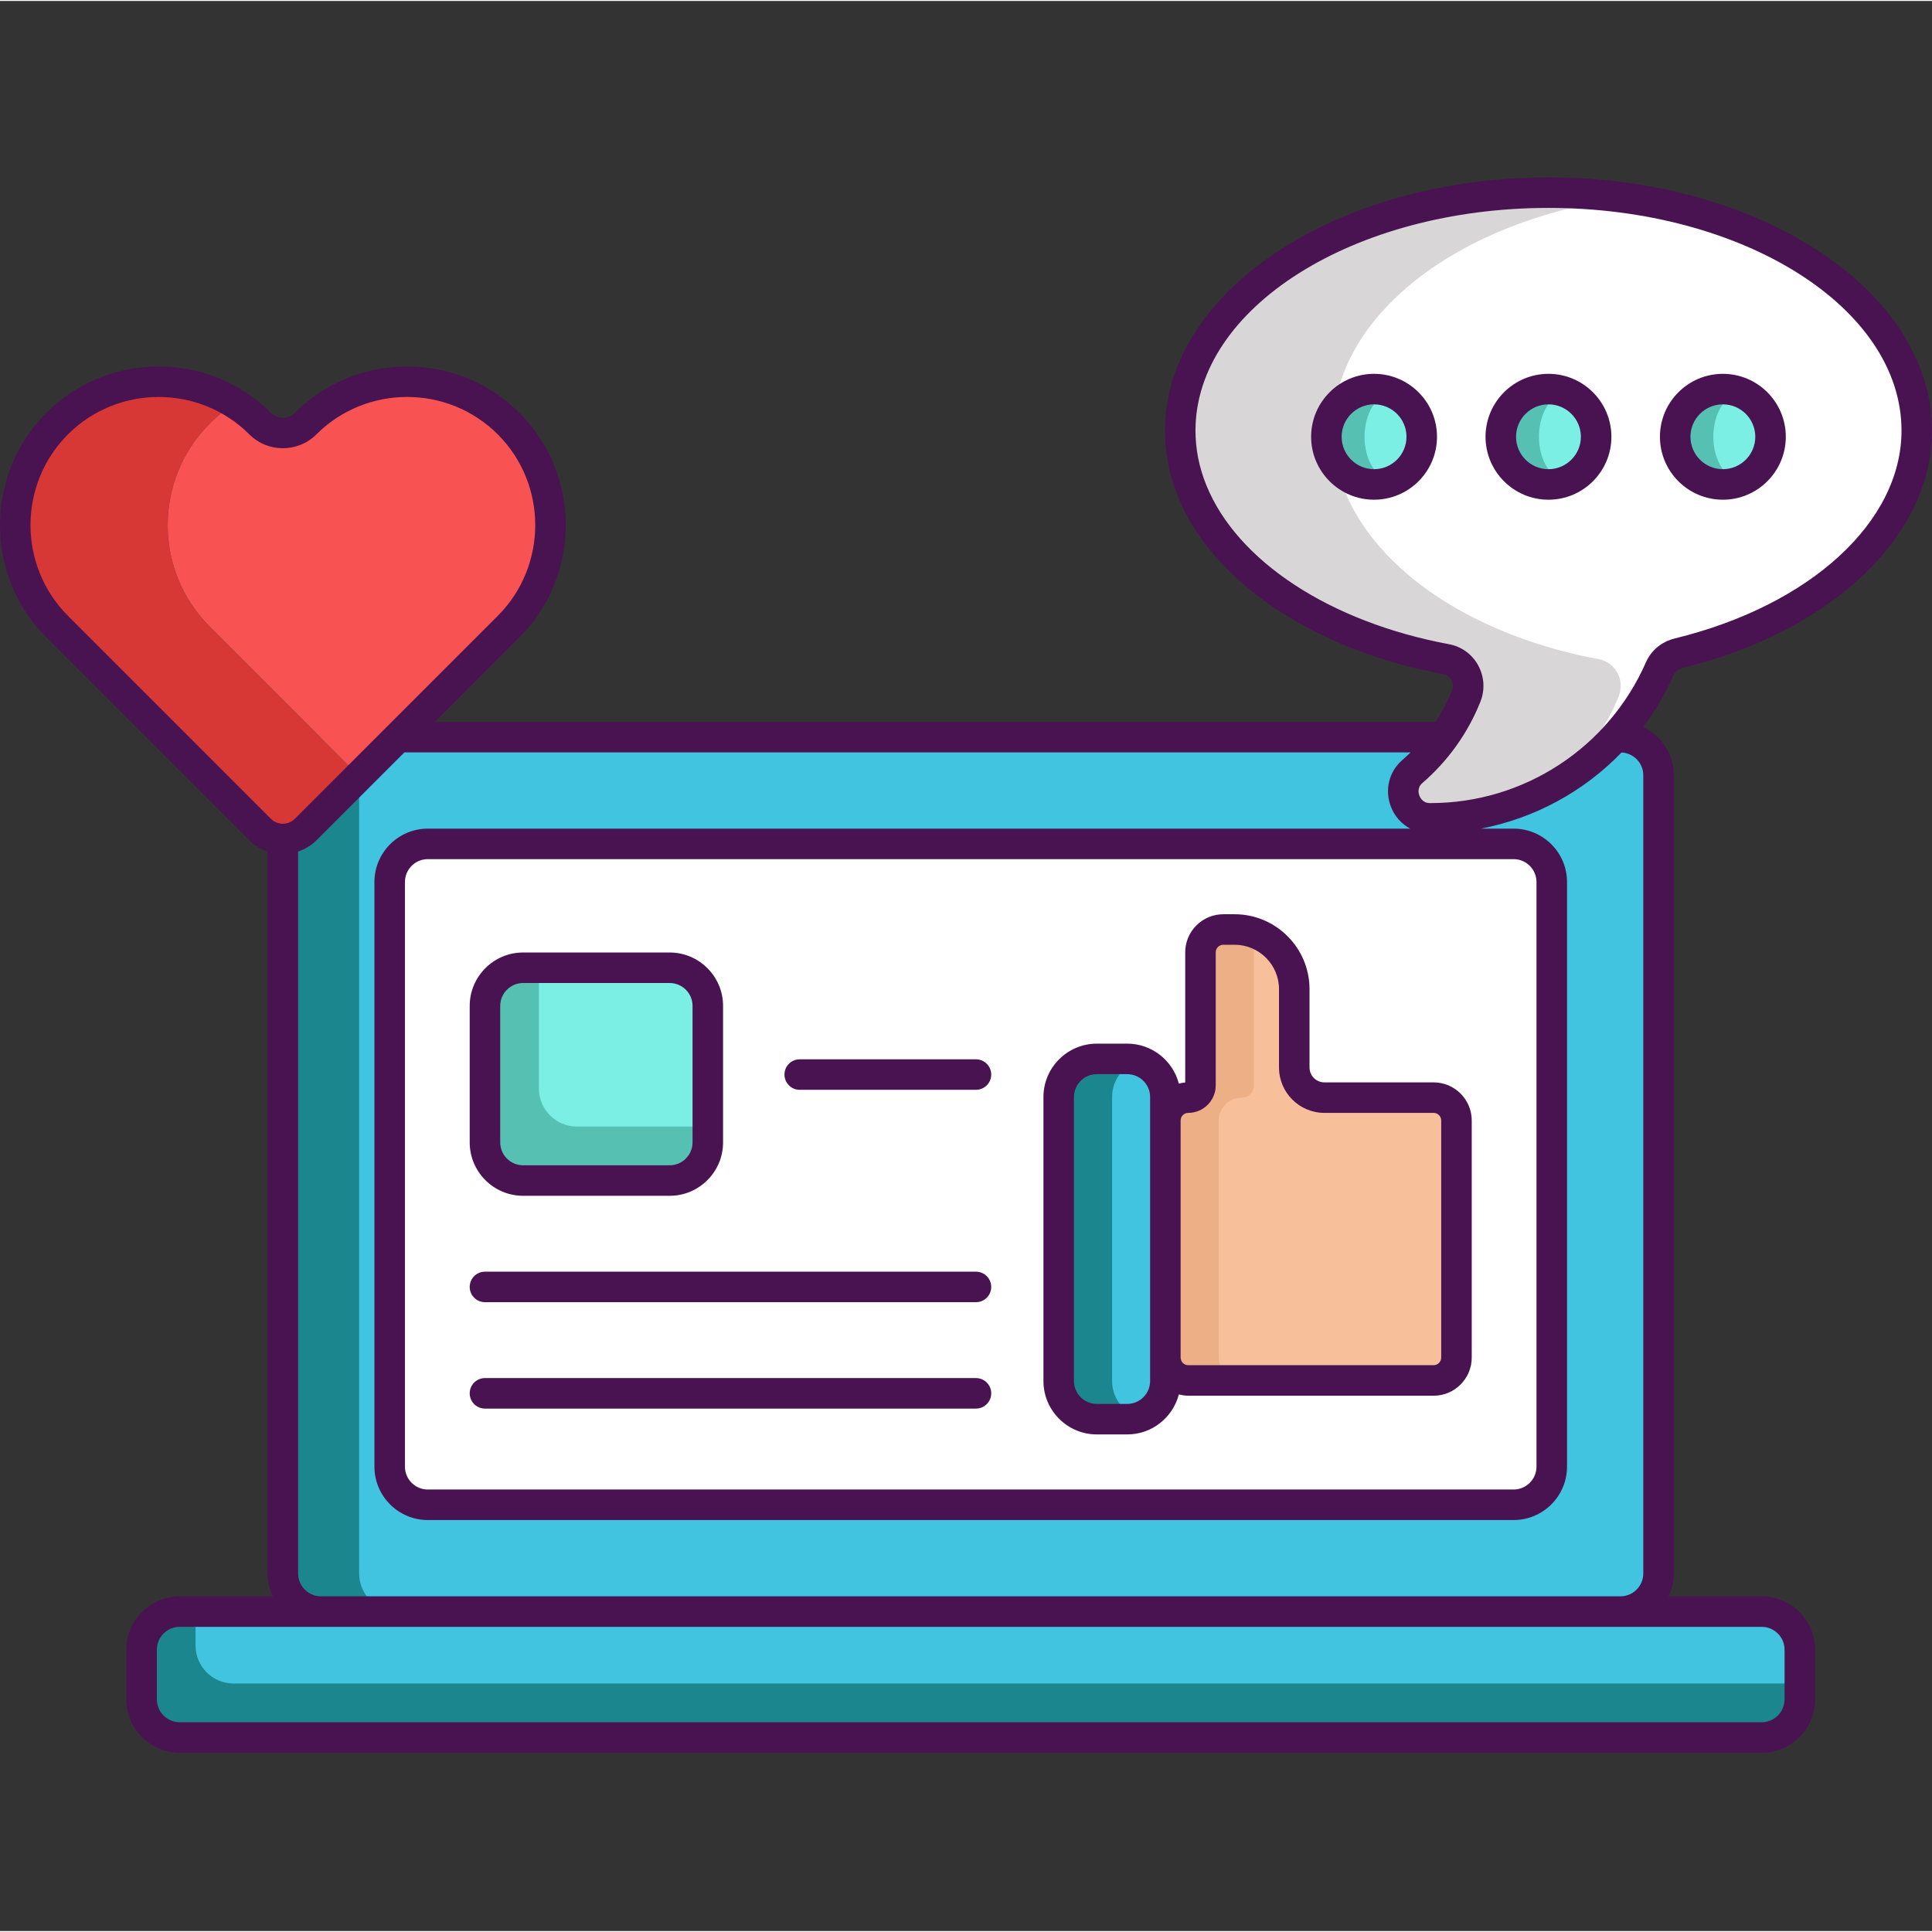<svg height="506pt" viewBox="0 -46 506.506 506" width="506pt" xmlns="http://www.w3.org/2000/svg"><rect x="0" y="-46" width="506.506" height="506" fill="#333333" stroke="none"/><path d="m471.855 386.254v13c0 5.52-4.48 10-10 10h-414.738c-5.52 0-10-4.48-10-10v-13c0-5.52 4.48-10 10-10h414.738c5.52 0 10 4.48 10 10zm0 0" fill="#1c868e"/><path d="m471.855 386.254v8.859h-410.598c-5.523 0-10-4.477-10-10v-8.859h410.598c5.52 0 10 4.48 10 10zm0 0" fill="#40c4df"/><path d="m434.816 156.996v209.258c0 5.52-4.48 10-10 10h-340.66c-5.52 0-10-4.48-10-10v-209.258c0-5.539 4.48-10 10-10h340.66c5.52 0 10 4.461 10 10zm0 0" fill="#1c868e"/><path d="m434.816 156.996v209.258c0 5.52-4.48 10-10 10h-320.66c-5.52 0-10-4.48-10-10v-209.258c0-5.539 4.48-10 10-10h320.66c5.52 0 10 4.461 10 10zm0 0" fill="#40c4df"/><path d="m102.16 338.25v-153.266c0-5.52 4.477-10 10-10h284.66c5.523 0 10 4.48 10 10v153.266c0 5.52-4.477 10-10 10h-284.66c-5.527 0-10-4.48-10-10zm0 0" fill="#fff"/><path d="m94.156 157.195-14.039 14.043c-3.301 3.301-8.621 3.301-11.922 0l-53.219-53.223c-14.68-14.699-14.68-38.5 0-53.219 12.68-12.641 32.102-14.402 46.621-5.262-2.363 1.461-4.582 3.219-6.621 5.262-14.68 14.719-14.68 38.52 0 53.219zm0 0" fill="#d73735"/><path d="m133.336 118.016-39.18 39.18-39.18-39.18c-14.68-14.699-14.68-38.5 0-53.219 2.039-2.043 4.258-3.801 6.621-5.262 2.34 1.48 4.559 3.219 6.598 5.262 1.641 1.637 3.801 2.477 5.961 2.477s4.32-.84 5.961-2.477c4.098-4.102 8.918-7.043 14.039-8.863 4.059-1.418 8.301-2.137 12.559-2.137 6.961 0 13.922 1.918 20.02 5.738 2.344 1.48 4.562 3.219 6.602 5.262 14.68 14.719 14.68 38.52 0 53.219zm0 0" fill="#f85252"/><path d="m502.496 66.637c0 26.68-25.961 49.477-62.48 58.379-2.141.52-3.961 1.961-4.84 3.98-5.598 12.738-15.098 23.359-27.02 30.32-9.719 5.719-21.039 8.98-33.121 8.98h-.199c-6.379-.023-9.398-8.121-4.559-12.281 6.18-5.32 11.059-12.082 14.117-19.781 1.641-4.141-.84-8.84-5.238-9.66-32.52-6.059-58-22.879-66.602-44.098-1.059-2.621-1.879-5.34-2.418-8.102-.461-2.539-.719-5.121-.719-7.738 0-34.441 43.219-62.383 96.539-62.383 6.859 0 13.539.461 20 1.34 43.719 5.961 76.539 31.02 76.539 61.043zm0 0" fill="#d8d6d7"/><path d="m502.496 66.637c0 26.68-25.961 49.477-62.48 58.379-2.141.52-3.961 1.961-4.84 3.98-5.598 12.738-15.098 23.359-27.02 30.32.32-1.203 1.02-2.359 2.121-3.301 6.18-5.32 11.059-12.082 14.117-19.781 1.641-4.141-.84-8.84-5.238-9.66-32.52-6.059-58-22.879-66.602-44.098-1.059-2.621-1.879-5.34-2.418-8.102-.461-2.539-.719-5.121-.719-7.738 0-30.023 32.816-55.082 76.539-61.043 43.719 5.961 76.539 31.02 76.539 61.043zm0 0" fill="#fff"/><path d="m381.836 247.496v62.16c0 3.32-2.68 6-6 6h-64.32c-3.32 0-6-2.68-6-6v-62.16c0-1.66.68-3.141 1.762-4.223 1.078-1.078 2.578-1.758 4.238-1.758 1.762 0 3.199-1.441 3.199-3.219v-34.883c0-3.301 2.68-5.98 6-5.98h2.961c2.5 0 4.859.582 6.941 1.621 5.16 2.559 8.699 7.879 8.699 14.02v20.539c0 4.363 3.539 7.902 7.898 7.902h28.621c3.32 0 6 2.68 6 5.98zm0 0" fill="#edaf85"/><path d="m381.836 247.496v62.16c0 3.32-2.68 6-6 6h-50.32c-3.32 0-6-2.68-6-6v-62.16c0-1.66.68-3.141 1.762-4.223 1.078-1.078 2.578-1.758 4.238-1.758 1.762 0 3.199-1.441 3.199-3.219v-34.883c0-1.719.723-3.258 1.902-4.359 5.16 2.559 8.699 7.879 8.699 14.02v20.539c0 4.363 3.539 7.902 7.898 7.902h28.621c3.32 0 6 2.68 6 5.98zm0 0" fill="#f7c09a"/><path d="m305.516 241.355v74.461c0 4.457-2.938 8.258-6.98 9.52-.957.32-1.98.48-3.02.48h-7.961c-5.52 0-10-4.48-10-10v-74.461c0-5.52 4.48-10 10-10h7.961c1.039 0 2.062.16 3.02.461 4.043 1.277 6.98 5.059 6.98 9.539zm0 0" fill="#1c868e"/><path d="m305.516 241.355v74.461c0 4.457-2.938 8.258-6.98 9.52-4.039-1.262-6.98-5.062-6.98-9.52v-74.461c0-4.48 2.941-8.262 6.98-9.539 4.043 1.277 6.98 5.059 6.98 9.539zm0 0" fill="#40c4df"/><path d="m185.555 217.457v35.797c0 5.52-4.477 10-10 10h-38.418c-5.52 0-10-4.48-10-10v-35.797c0-5.523 4.48-10 10-10h38.418c5.523 0 10 4.477 10 10zm0 0" fill="#56c1b3"/><path d="m185.555 217.457v31.637h-34.277c-5.52 0-10-4.457-10-10v-31.637h34.277c5.523 0 10 4.477 10 10zm0 0" fill="#7befe4"/><path d="m372.734 68.254c0 5.121-3.078 9.52-7.5 11.461-1.539.66-3.219 1.039-5 1.039-6.898 0-12.5-5.598-12.5-12.5 0-6.898 5.602-12.5 12.5-12.5 1.781 0 3.461.383 5 1.043 4.422 1.938 7.5 6.34 7.5 11.457zm0 0" fill="#56c1b3"/><path d="m418.457 68.254c0 5.121-3.082 9.52-7.5 11.461-1.539.66-3.223 1.039-5 1.039-6.902 0-12.5-5.598-12.5-12.5 0-6.898 5.598-12.5 12.5-12.5 1.777 0 3.461.383 5 1.043 4.418 1.938 7.5 6.34 7.5 11.457zm0 0" fill="#56c1b3"/><path d="m464.176 68.254c0 5.121-3.078 9.52-7.5 11.461-1.539.66-3.219 1.039-5 1.039-6.898 0-12.5-5.598-12.5-12.5 0-6.898 5.602-12.5 12.5-12.5 1.781 0 3.461.383 5 1.043 4.422 1.938 7.5 6.34 7.5 11.457zm0 0" fill="#56c1b3"/><path d="m372.734 68.254c0-6.328-3.355-11.457-7.5-11.457-4.141 0-7.5 5.129-7.5 11.457 0 6.332 3.359 11.461 7.5 11.461 4.145 0 7.5-5.129 7.5-11.461zm0 0" fill="#7befe4"/><path d="m418.457 68.254c0-6.328-3.359-11.457-7.5-11.457-4.145 0-7.5 5.129-7.5 11.457 0 6.332 3.355 11.461 7.5 11.461 4.141 0 7.5-5.129 7.5-11.461zm0 0" fill="#7befe4"/><path d="m464.176 68.254c0-6.328-3.355-11.457-7.5-11.457-4.141 0-7.5 5.129-7.5 11.457 0 6.332 3.359 11.461 7.5 11.461 4.145 0 7.5-5.129 7.5-11.461zm0 0" fill="#7befe4"/><g fill="#491352"><path d="m440.973 128.898c39.199-9.559 65.535-34.582 65.535-62.262 0-36.605-45.109-66.383-100.547-66.383-55.441 0-100.547 29.777-100.547 66.383 0 2.793.27 5.645.805 8.504.578 2.988 1.465 5.961 2.637 8.84 9.07 22.395 35.734 40.219 69.578 46.523 1.199.223 1.816 1.043 2.074 1.512.465.848.527 1.848.168 2.75-1.145 2.879-2.598 5.633-4.293 8.23h-262.363l22.145-22.148h.004c16.195-16.234 16.195-42.641-.008-58.879-16.23-16.195-42.641-16.199-58.875.004-1.723 1.723-4.531 1.727-6.262-.004-16.23-16.195-42.641-16.199-58.875.008-16.199 16.23-16.199 42.637 0 58.875l53.223 53.219c1.391 1.391 3.039 2.332 4.785 2.926v189.258c0 2.148.5 4.176 1.367 5.996h-24.398c-7.723 0-14 6.281-14 14v13.008c0 7.719 6.277 14 14 14h414.727c7.719 0 14-6.281 14-14v-13.008c0-7.719-6.281-14-14-14h-24.402c.867-1.82 1.367-3.848 1.367-5.996v-209.258c0-5.582-3.289-10.395-8.023-12.645 3.152-4.207 5.871-8.801 8.043-13.754.363-.836 1.141-1.457 2.137-1.699zm-423.164-13.703c-13.086-13.117-13.086-34.457-.004-47.562 6.559-6.543 15.172-9.816 23.785-9.816 8.613 0 17.227 3.273 23.781 9.812 4.844 4.844 12.727 4.84 17.57.004 13.113-13.086 34.453-13.09 47.562-.004 13.09 13.113 13.09 34.453 0 47.566l-53.219 53.219c-1.727 1.723-4.531 1.723-6.258 0zm450.043 271.055v13.008c0 3.309-2.691 6-6 6h-414.727c-3.309 0-6-2.691-6-6v-13.008c0-3.309 2.691-6 6-6 89.375 0-82.41.008 414.727 0 3.309 0 6 2.691 6 6zm-37.035-229.254v209.258c0 3.293-2.66 5.965-5.941 5.996h-340.777c-3.281-.031-5.941-2.707-5.941-5.996v-189.258c1.746-.594 3.395-1.535 4.785-2.926l23.074-23.074h263.812c-.703.684-1.422 1.348-2.164 1.988-3.477 2.988-4.684 7.734-3.074 12.09.965 2.621 2.809 4.672 5.113 5.914h-257.543c-7.723 0-14 6.281-14 14v153.262c0 7.719 6.277 14 14 14h284.66c7.719 0 14-6.281 14-14v-153.262c0-7.719-6.281-14-14-14h-8.57c14.121-2.73 26.98-9.738 36.863-19.961 3.168.152 5.703 2.762 5.703 5.969zm-34 21.988c3.309 0 6 2.691 6 6v153.266c0 3.309-2.691 6-6 6h-284.656c-3.309 0-6-2.691-6-6v-153.266c0-3.309 2.691-6 6-6zm34.688-51.598c-9.832 22.418-31.992 36.906-56.461 36.906h-.199c-1.871-.008-2.578-1.527-2.746-1.988-.172-.461-.617-2.055.785-3.258 6.707-5.77 11.969-13.141 15.227-21.324 1.246-3.133 1.027-6.621-.598-9.57-1.598-2.902-4.375-4.91-7.613-5.512-31.188-5.809-55.57-21.777-63.629-41.668-.977-2.398-1.715-4.875-2.191-7.332-.441-2.348-.664-4.707-.664-7.004 0-32.195 41.516-58.383 92.547-58.383s92.547 26.191 92.547 58.383c0 23.922-23.883 45.82-59.43 54.488-3.438.84-6.199 3.121-7.574 6.262zm0 0"/><path d="m287.555 329.805h7.969c6.504 0 11.973-4.469 13.535-10.492.793.203 1.605.344 2.457.344h64.332c5.508 0 9.992-4.484 9.992-9.992v-62.164c0-5.512-4.484-9.992-9.992-9.992h-28.637c-2.148 0-3.898-1.75-3.898-3.898v-20.539c0-10.832-8.809-19.641-19.641-19.641h-2.957c-5.508 0-9.992 4.48-9.992 9.992v34.117c-.574.043-1.125.156-1.668.293-1.566-6.016-7.031-10.477-13.531-10.477h-7.969c-7.719 0-14 6.281-14 14v74.453c0 7.715 6.281 13.996 14 13.996zm23.961-84.297c3.977 0 7.207-3.234 7.207-7.211v-34.875c0-1.098.895-1.992 1.992-1.992h2.957c6.418 0 11.641 5.223 11.641 11.641v20.539c0 6.559 5.34 11.898 11.898 11.898h28.633c1.098 0 1.992.895 1.992 1.992v62.164c0 1.098-.895 1.992-1.992 1.992h-64.328c-1.098 0-1.992-.895-1.992-1.992v-62.164c0-1.098.895-1.992 1.992-1.992zm-29.961-4.152c0-3.309 2.695-6 6-6h7.969c3.309 0 6 2.691 6 6v74.449c0 3.309-2.691 6-6 6h-7.969c-3.305 0-6-2.691-6-6zm0 0"/><path d="m137.141 267.246h38.422c7.719 0 14-6.281 14-14v-35.785c0-7.719-6.281-14-14-14h-38.422c-7.719 0-14 6.281-14 14v35.785c0 7.719 6.281 14 14 14zm-6-49.785c0-3.309 2.691-6 6-6h38.422c3.309 0 6 2.691 6 6v35.785c0 3.309-2.691 6-6 6h-38.422c-3.309 0-6-2.691-6-6zm0 0"/><path d="m209.66 239.461h46.207c2.211 0 4-1.793 4-4 0-2.207-1.789-4-4-4h-46.207c-2.211 0-4 1.793-4 4 0 2.207 1.789 4 4 4zm0 0"/><path d="m127.141 295.137h128.727c2.211 0 4-1.793 4-4s-1.789-4-4-4h-128.727c-2.207 0-4 1.793-4 4s1.793 4 4 4zm0 0"/><path d="m127.141 323.031h128.727c2.211 0 4-1.793 4-4s-1.789-4-4-4h-128.727c-2.207 0-4 1.793-4 4s1.793 4 4 4zm0 0"/><path d="m360.234 51.754c-9.098 0-16.5 7.402-16.5 16.5s7.402 16.5 16.5 16.5c9.102 0 16.5-7.402 16.5-16.5s-7.398-16.5-16.5-16.5zm0 25c-4.684 0-8.5-3.812-8.5-8.5s3.816-8.5 8.5-8.5c4.688 0 8.5 3.812 8.5 8.5s-3.809 8.5-8.5 8.5zm0 0"/><path d="m405.957 51.754c-9.098 0-16.5 7.402-16.5 16.5s7.402 16.5 16.5 16.5c9.098 0 16.5-7.402 16.5-16.5s-7.402-16.5-16.5-16.5zm0 25c-4.684 0-8.5-3.812-8.5-8.5s3.816-8.5 8.5-8.5c4.688 0 8.5 3.812 8.5 8.5s-3.812 8.5-8.5 8.5zm0 0"/><path d="m451.68 84.754c9.098 0 16.5-7.402 16.5-16.5s-7.402-16.5-16.5-16.5c-9.098 0-16.5 7.402-16.5 16.5s7.402 16.5 16.5 16.5zm0-25c4.684 0 8.5 3.812 8.5 8.5s-3.816 8.5-8.5 8.5c-4.688 0-8.5-3.812-8.5-8.5s3.812-8.5 8.5-8.5zm0 0"/></g></svg>